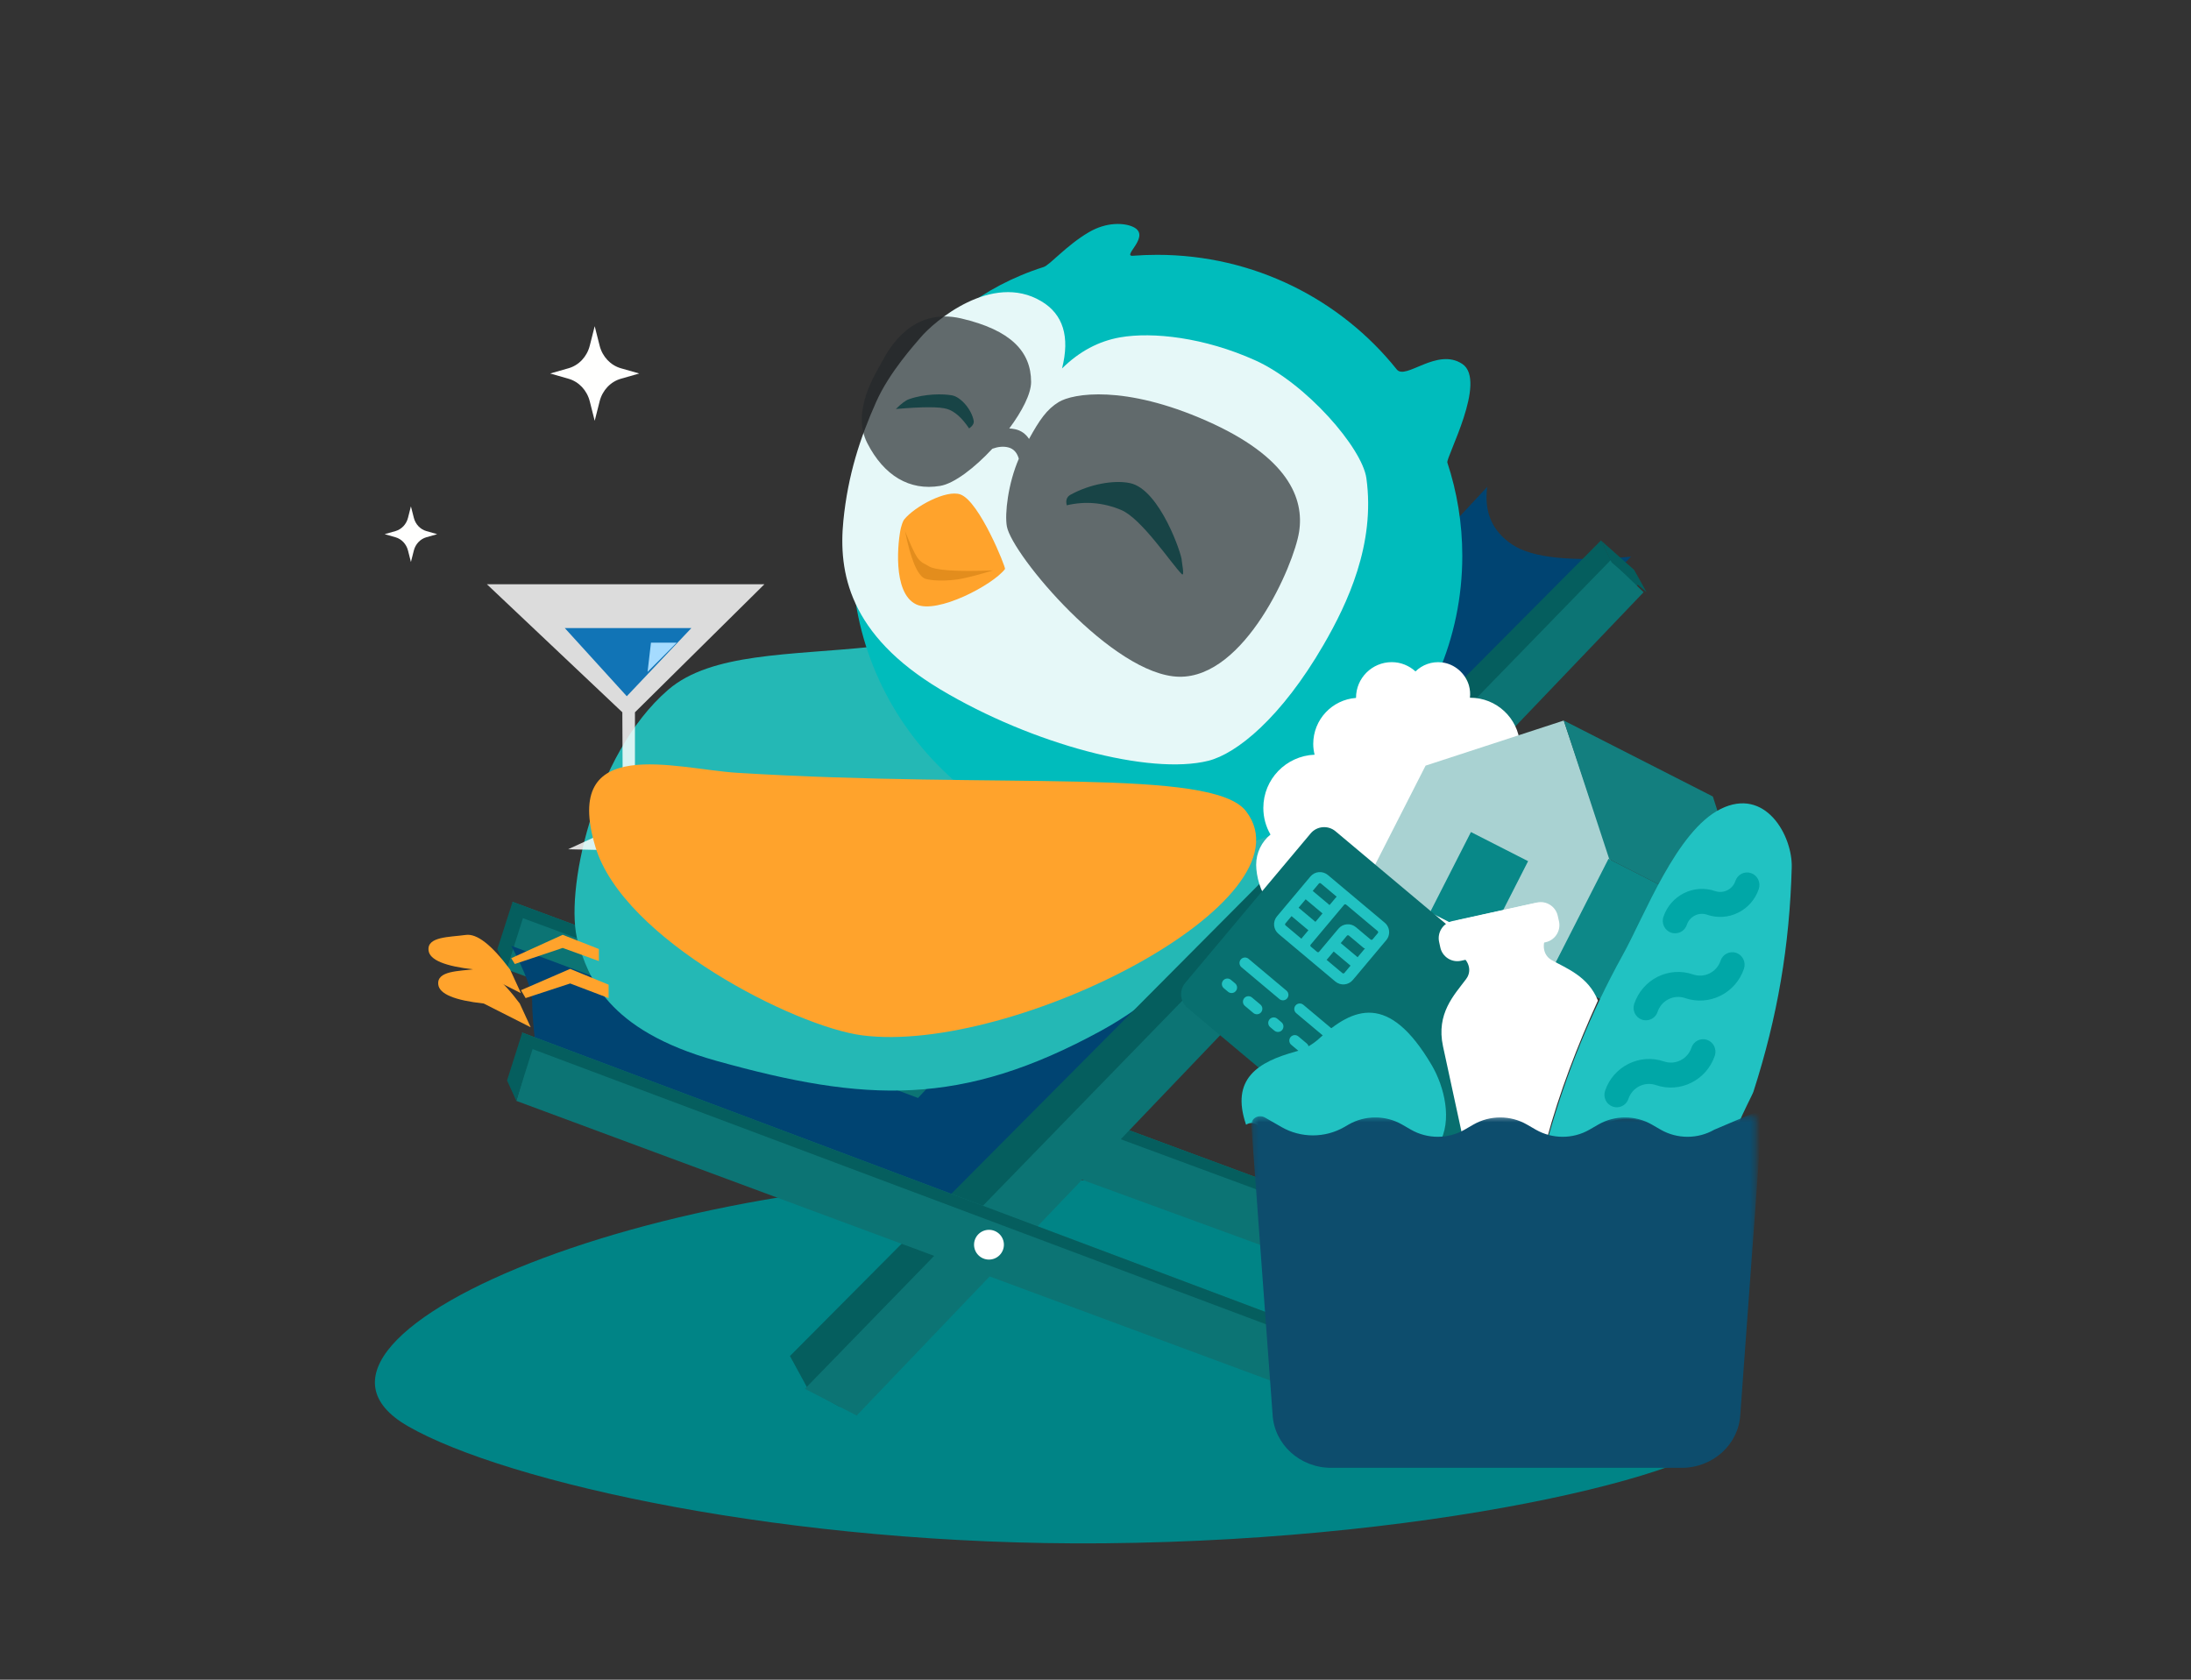 <svg xmlns="http://www.w3.org/2000/svg" xmlns:xlink="http://www.w3.org/1999/xlink" width="450" height="345" viewBox="0 0 450 345">
    <rect x="0" y="0" width="450" height="345" fill="#333333" stroke="none"/>
    <defs>
        <path id="pys7o69yua" d="M0.209 0.293L103.624 0.293 103.624 75.968 0.209 75.968z"/>
    </defs>
    <g fill="none" fill-rule="evenodd">
        <g>
            <g>
                <path fill="#008486" d="M355.99 292.943c.811-14.63-45.682-43.898-129.313-50.235-83.63-6.336-175.681 31.422-142.871 50.235 20.16 11.56 78.19 24.605 142.871 24.04 71.605-.628 128.849-15.679 129.313-24.04z" transform="translate(-100 -252) translate(100 252)"/>
                <path fill="#FFFFFE" d="M83.798 106.355l.599-2.355.599 2.355c.338 1.33 1.319 2.367 2.574 2.725l2.224.634-2.224.634c-1.255.358-2.236 1.397-2.574 2.726l-.6 2.355-.598-2.355c-.338-1.33-1.319-2.368-2.574-2.726L79 109.714l2.224-.634c1.255-.358 2.236-1.396 2.574-2.725M121.129 71.003L122.143 67l1.014 4.003c.573 2.26 2.235 4.025 4.362 4.634l3.767 1.077-3.767 1.078c-2.127.609-3.79 2.374-4.362 4.634l-1.014 4.003-1.014-4.003c-.573-2.26-2.234-4.025-4.361-4.634L113 76.714l3.768-1.077c2.127-.609 3.788-2.374 4.36-4.634" transform="translate(-100 -252) translate(100 252)"/>
                <g>
                    <g transform="translate(-100 -252) translate(100 252) translate(88 46) translate(14 139)">
                        <path fill="#0C7474" d="M3.218 0.215L171.372 62.506 173.779 65.851 167.928 74.748 2.052 14.114 5.149 3.497z"/>
                        <path fill="#055E5E" d="M3.218 0.215L171.372 62.506 173.779 65.851 5.149 3.497z"/>
                        <path fill="#055E5E" d="M3.265 0.271L0.143 9.96 2.052 14.114 5.415 3.557z"/>
                        <ellipse cx="99.54" cy="43.351" fill="#FFF" rx="3.079" ry="3.024"/>
                    </g>
                    <path fill="#004472" d="M247 68.338c-12.117 1.095-20.242.272-24.375-2.468-4.134-2.74-5.856-6.696-5.167-11.87L100.55 179.516 17 148.256c2.867 5.38 4.3 9.234 4.3 11.562 0 2.328.29 5.754.866 10.278L112.063 204 247 68.338z" transform="translate(-100 -252) translate(100 252) translate(88 46)"/>
                    <path fill="#24B8B5" d="M96.11 81c-1.584 3.713-3.296 5.665-5.136 5.858-16.677 1.743-32.901 1.193-41.742 8.817-15.456 13.327-21.432 42.11-18.518 51.824 2.081 6.942 5.751 18.062 28.416 24.387 30.643 8.552 50.279 9.533 79.041-6.194 19.175-10.485 38.784-33.316 58.829-68.493L96.11 81z" transform="translate(-100 -252) translate(100 252) translate(88 46)"/>
                    <path fill="#00BCBC" d="M149.667 130c34.61 0 62.667-27.682 62.667-61.83 0-6.69-1.077-13.131-3.069-19.166-.332-1.005 8.248-16.799 3.069-20.255-5.18-3.456-11.64 3.405-13.456 1.135C187.4 15.544 169.623 6.34 149.667 6.34c-1.675 0-3.335.065-4.978.192-2.404.187 3.928-4.144 0-5.945-1.745-.8-5.324-1.072-9.035 1.098-4.64 2.713-8.015 6.747-9.312 7.16C101.144 16.854 87 40.644 87 68.17c0 34.148 28.057 61.83 62.667 61.83z" transform="translate(-100 -252) translate(100 252) translate(88 46)"/>
                    <path fill="#E6F8F8" d="M130.13 29.676c1.65-6.531.23-11.133-4.262-13.805-10.18-6.055-22.107 4.248-24.766 7.416-1.217 1.45-6.405 7.116-9.133 13.225-3.295 7.378-5.82 15-6.755 24.463-1.037 10.495 1.09 23.377 19.976 34.657 18.885 11.28 42.977 17.612 54.956 14.635 5.84-1.451 15.006-8.825 23.723-23.879 4.86-8.393 10.65-20.633 8.767-34.17-.864-6.208-12.371-19.494-22.838-24.213-10.467-4.718-21.074-5.878-27.722-4.718-4.431.773-8.413 2.902-11.945 6.389z" transform="translate(-100 -252) translate(100 252) translate(88 46)"/>
                    <g>
                        <path fill="#FFA32C" d="M13.247.553C10.344-.485 3.81 3.077 1.72 5.685c-.327.408-.607 1.404-.685 1.724C.46 9.793-.847 20.75 4.178 23.135c4.322 2.052 15.772-4.008 18.237-7.266.2-.264-5.242-13.912-9.168-15.316z" transform="translate(-100 -252) translate(100 252) translate(88 46) translate(96 55)"/>
                        <path fill="#E38D1D" d="M1.884 8.105c1.147 5.646 2.466 8.873 3.957 9.682.412.224 2.802.771 6.84.216 1.352-.186 3.783-.801 7.292-1.845-7.494.295-11.922-.006-13.284-.904-.683-.45-1.52-.606-2.328-1.804-.535-.793-1.36-2.575-2.477-5.345z" transform="translate(-100 -252) translate(100 252) translate(88 46) translate(96 55)"/>
                    </g>
                    <path fill="#008181" d="M111.044 42c.724-.52 1.037-1.047.938-1.584-.435-2.363-2.687-4.892-4.449-5.213-1.81-.33-5.502-.377-8.846.79-.679.236-1.574.908-2.687 2.015 5.511-.48 9.031-.48 10.56 0 1.527.482 3.022 1.812 4.484 3.992zM131.1 57.785c-.266-1.023-.002-1.75.793-2.184 3.978-2.17 8.862-3.058 12.18-2.375 6.188 1.272 10.742 14.95 10.638 15.89-.024.221.662 3.455 0 2.795-2.16-2.156-8.245-11.424-12.458-13.174-3.669-1.525-7.386-1.842-11.153-.952z" transform="translate(-100 -252) translate(100 252) translate(88 46)"/>
                    <path fill="#24282B" d="M109.43 19.409c10.157 2.373 14.343 6.787 14.343 13.05 0 2.423-1.85 6.003-4.483 9.545.346.01.733.06 1.162.147 1.215.25 2.181.916 2.9 2.001 2.129-3.865 3.635-6.084 6.103-7.581 2.927-1.775 13.488-3.58 30.328 3.852 16.84 7.431 20.113 15.976 19.03 22.838-1.084 6.862-11.105 30.001-24.661 29.737-13.557-.265-34.304-25.068-35.356-30.88-.468-2.587.244-8.79 2.454-13.896-.369-1.293-1.1-2.073-2.194-2.34-.97-.239-2.05-.143-3.241.285-3.663 3.937-7.828 7.146-10.715 7.632-6.3 1.062-11.558-2.122-14.957-8.756-3.398-6.634 1.732-14.383 3.084-16.886 1.353-2.502 6.045-11.12 16.202-8.748z" opacity=".682" transform="translate(-100 -252) translate(100 252) translate(88 46)"/>
                    <path fill="#FFF" d="M12 74L39.82 100.298 39.934 123.261 28.677 128.431 54.264 129 42.411 123.261 42.411 100.299 69 74z" opacity=".828" transform="translate(-100 -252) translate(100 252) translate(88 46)"/>
                    <path fill="#1174B6" d="M28 83L40.733 97 54 83z" transform="translate(-100 -252) translate(100 252) translate(88 46)"/>
                    <path fill="#FFA32C" d="M167.917 120.616c-6.949-9.023-50.343-4.542-104.502-7.886-12.658-.781-36.158-8.21-29.13 15.197 5.725 19.063 40.988 36.937 54.81 38.728 30.794 3.99 93.055-27.56 78.822-46.04z" transform="translate(-100 -252) translate(100 252) translate(88 46)"/>
                    <path fill="#A5DBFF" d="M45.699 86L51 86 45 92z" transform="translate(-100 -252) translate(100 252) translate(88 46)"/>
                    <g>
                        <g>
                            <path fill="#055E5E" d="M166.573 0L0 167.518 3.669 174.253 10.219 177.969 174.301 8.906 168.813 4.493z" transform="translate(-100 -252) translate(100 252) translate(88 46) translate(16 65) translate(58.247)"/>
                            <path fill="#0C7474" d="M3.066 174.253L13.703 179.742 175.322 10.641 168.533 4.075z" transform="translate(-100 -252) translate(100 252) translate(88 46) translate(16 65) translate(58.247)"/>
                            <path fill="#055E5E" d="M166.565 0L173.382 6.052 175.941 10.641 168.774 4.529z" transform="translate(-100 -252) translate(100 252) translate(88 46) translate(16 65) translate(58.247)"/>
                        </g>
                        <g transform="translate(-100 -252) translate(100 252) translate(88 46) translate(16 65) translate(0 100.85)">
                            <path fill="#0C7474" d="M3.204 0.217L170.652 63.158 173.048 66.538 167.222 75.528 2.044 14.262 5.127 3.533z"/>
                            <path fill="#055E5E" d="M3.204 0.217L170.652 63.158 173.048 66.538 5.127 3.533z"/>
                            <path fill="#055E5E" d="M3.252 0.274L0.142 10.063 2.044 14.262 5.392 3.594z"/>
                            <ellipse cx="99.121" cy="43.803" fill="#FFF" rx="3.066" ry="3.056"/>
                        </g>
                    </g>
                    <path fill="#FFA32C" d="M37 156.245L29.11 153 19 157.382 19.952 159 29.11 156 37 159zM18.754 160.118c-3.767-5.04-6.792-7.404-9.077-7.09-3.427.469-8.021.32-7.657 3.211.244 1.928 3.357 3.22 9.34 3.879L21 165l-2.246-4.882zM35 148.917L27.567 146 17 150.808 17.736 152 27.567 148.697 35 151.395z" transform="translate(-100 -252) translate(100 252) translate(88 46)"/>
                    <path fill="#FFA32C" d="M16.754 153.118c-3.767-5.04-6.792-7.404-9.077-7.09-3.427.469-8.021.32-7.657 3.211.244 1.928 3.357 3.22 9.34 3.879L19 158l-2.246-4.882z" transform="translate(-100 -252) translate(100 252) translate(88 46)"/>
                </g>
                <g>
                    <path fill="#FFF" d="M61.96 7.31h-.056c.096-.801.041-1.653-.211-2.543C60.957 2.277 58.75.361 56.16.054c-2.113-.252-4.063.505-5.438 1.85C49.427.734 47.73 0 45.846 0c-4.05 0-7.337 3.275-7.337 7.31v.037c-4.915.362-8.79 4.448-8.79 9.454 0 .76.105 1.49.28 2.209-5.866.241-10.528 5.033-10.528 10.929 0 1.997.533 3.861 1.47 5.473C19.15 36.874 18 39.114 18 41.615c0 2.276.905 5.804 2.444 7.266C27.042 43.503 34.05 60 42.21 74.35c2.712 4.765 32.001-.306 34.338 2.649 2.66-2.382 4.384-43.878 4.45-47.524.119-5.845-3.606-10.838-8.819-12.661-.373-5.313-4.809-9.505-10.22-9.505z" transform="translate(-100 -252) translate(100 252) translate(240 136)"/>
                    <g>
                        <path fill="#A9D2D2" d="M42.161 47.56L0 47.56 0 21.138 21.081 0 42.904 21.381z" transform="translate(-100 -252) translate(100 252) translate(240 136) rotate(27 26.155 131.15)"/>
                        <path fill="#0D8888" d="M42.161 47.56L76.417 47.56 76.417 21.138 42.161 21.138z" transform="translate(-100 -252) translate(100 252) translate(240 136) rotate(27 26.155 131.15)"/>
                        <path fill="#137F7F" d="M57.416 1.982L55.45 0 21.081 0 42.346 21.138 76.417 21.138z" transform="translate(-100 -252) translate(100 252) translate(240 136) rotate(27 26.155 131.15)"/>
                        <path fill="#088888" d="M14.493 47.56L27.668 47.56 27.668 29.064 14.493 29.064z" transform="translate(-100 -252) translate(100 252) translate(240 136) rotate(27 26.155 131.15)"/>
                    </g>
                    <g>
                        <path fill="#E3E2E1" d="M34.385 12.063L39.866 12.063 39.866 8.419 34.385 8.419z" transform="translate(-100 -252) translate(100 252) translate(240 136) rotate(40 -28.758 59.498)"/>
                        <path fill="#086F6F" d="M61.903 47.33H3.635C1.627 47.33 0 45.706 0 43.703V3.625C0 1.623 1.627 0 3.635 0h58.268c2.003 0 3.63 1.623 3.63 3.625v40.078c0 2.003-1.627 3.627-3.63 3.627" transform="translate(-100 -252) translate(100 252) translate(240 136) rotate(40 -28.758 59.498)"/>
                        <path fill="#21C2C2" d="M7.912 37.183c.623 0 1.125.507 1.125 1.128 0 .58-.437 1.06-1.002 1.121l-.123.007H6.781c-.624 0-1.131-.506-1.131-1.128 0-.58.441-1.06 1.008-1.122l.123-.006h1.131zm6.774 0c.63 0 1.131.507 1.131 1.128 0 .58-.436 1.06-1.007 1.121l-.124.007H12.43c-.624 0-1.13-.506-1.13-1.128 0-.58.44-1.06 1.007-1.122l.123-.006h2.256zm5.65 0c.63 0 1.131.507 1.131 1.128 0 .58-.436 1.06-1.007 1.121l-.124.007h-1.124c-.63 0-1.132-.506-1.132-1.128 0-.58.437-1.06 1.007-1.122l.125-.006h1.124zm6.78 0c.625 0 1.132.507 1.132 1.128 0 .58-.442 1.06-1.008 1.121l-.123.007H24.86c-.63 0-1.131-.506-1.131-1.128 0-.58.437-1.06 1.007-1.122l.124-.006h2.256zm5.325.33c.204.215.325.506.325.798 0 .291-.121.588-.325.804-.216.197-.508.324-.806.324-.292 0-.585-.127-.8-.324-.203-.216-.324-.513-.324-.804 0-.292.121-.583.325-.797.402-.419 1.175-.419 1.605 0zM16.95 31.549c.623 0 1.131.507 1.131 1.128 0 .582-.443 1.06-1.008 1.122l-.123.007H6.78c-.624 0-1.131-.506-1.131-1.129 0-.58.441-1.06 1.008-1.121l.123-.007h10.168zm14.686 0c.63 0 1.131.507 1.131 1.128 0 .582-.437 1.06-1.007 1.122l-.124.007H21.467c-.623 0-1.131-.506-1.131-1.129 0-.58.443-1.06 1.008-1.121l.123-.007h10.168zM23.443 7.89c.449 0 .87.117 1.236.321l.135.08c.704.452 1.172 1.24 1.172 2.135v1.685h-.002l.001 5.902v3.109c0 1.403-1.14 2.543-2.542 2.543H8.2c-1.407 0-2.55-1.14-2.55-2.543V10.426c0-1.398 1.143-2.536 2.55-2.536h15.244zM12.43 19.158H7.911l.001 1.964c0 .16.126.286.287.286h4.247c-.01-.094-.016-.189-.016-.286v-1.964zm11.014-9.018H14.98c-.16 0-.293.132-.293.286v10.696c0 .16.133.286.293.286h1.683c.16 0 .287-.127.287-.286v-6.185c0-1.403 1.142-2.54 2.55-2.54h3.944c.154 0 .287-.133.287-.286v-1.685c0-.062-.022-.12-.057-.168-.053-.07-.138-.118-.23-.118zm.286 9.018h-4.518v1.964c0 .097-.005.192-.015.286h4.247c.154 0 .287-.127.287-.286v-1.964zm0-4.623c-.117.074-.212.11-.286.11h-3.945c-.16 0-.286.133-.286.292v1.965h4.517v-2.367zm-11.3.11H7.911v2.257h4.518v-2.257zm.017-4.505H8.2c-.161 0-.287.132-.287.286v1.97h4.517l.001-1.97c0-.097.006-.192.016-.286z" transform="translate(-100 -252) translate(100 252) translate(240 136) rotate(40 -28.758 59.498)"/>
                    </g>
                    <path fill="#21C2C2" d="M88.446 95.42c3.468-2.022 7.54-2.168 11.008-.146l1.874 1.078c3.468 2.009 8.025 2.278 11.493.27l4.266-1.803c.77-2.107 2.83-5.937 3.047-6.606 4.944-15.359 7.428-29.94 7.862-46.053.18-6.483-5.378-16.6-14.61-11.998-9.067 4.509-15.562 21.816-20.12 30.031C86.78 71.883 81.645 84.576 78 97.53c2.771.669 6.074.554 8.618-.909l1.828-1.201zM21.541 96.959c4.07 2.35 9.164 2.35 13.233 0l.913-.532c3.477-2.005 7.826-2.005 11.302 0l1.879 1.09c2.046 1.174 4.376 1.646 6.67 1.434 2.835-4.775 1.116-11.776-1.497-16.203-8.788-14.918-16.1-11.875-23.142-5.406-1.35 1.238-2.998 2.153-4.8 2.648-7.725 2.115-13.412 5.589-10.17 15.028.567-.396 1.365-.507 2.06-.098l3.552 2.039z" transform="translate(-100 -252) translate(100 252) translate(240 136)"/>
                    <g>
                        <path fill="#00A7A7" d="M36.059 48.427c-.273 0-.545-.038-.817-.138-1.324-.451-2.027-1.903-1.584-3.243 1.694-5.033 7.113-7.725 12.088-6.036 2.325.802 4.861-.461 5.653-2.817.444-1.35 1.881-2.064 3.214-1.616 1.324.465 2.03 1.917 1.584 3.257-1.694 5.032-7.113 7.737-12.085 6.036-2.324-.802-4.861.46-5.653 2.817-.358 1.077-1.35 1.74-2.4 1.74M42.047 30.561c-.26 0-.545-.038-.817-.125-1.324-.464-2.03-1.916-1.583-3.256.83-2.443 2.536-4.42 4.81-5.558 2.277-1.129 4.865-1.304 7.274-.478 2.34.802 4.862-.461 5.654-2.83.446-1.34 1.894-2.051 3.217-1.603 1.324.465 2.03 1.917 1.583 3.257-1.694 5.032-7.112 7.737-12.084 6.036-1.128-.388-2.34-.315-3.405.224-1.06.525-1.865 1.451-2.248 2.593-.361 1.077-1.337 1.74-2.4 1.74M48.045 12.692c-.272 0-.544-.035-.817-.125-1.323-.462-2.04-1.913-1.583-3.253 1.472-4.42 6.235-6.789 10.603-5.298.842.288 1.732.227 2.511-.16.792-.392 1.387-1.077 1.669-1.917.447-1.34 1.881-2.068 3.217-1.603 1.324.452 2.03 1.904 1.584 3.256-.728 2.138-2.226 3.87-4.218 4.856-2.005 1.003-4.282 1.154-6.398.427-1.72-.59-3.584.336-4.167 2.09-.358 1.064-1.35 1.727-2.4 1.727" transform="translate(-100 -252) translate(100 252) translate(240 136) translate(56 43)"/>
                        <path fill="#FFF" d="M.37 35.895L4.292 54.01l1.805-1.09c3.341-2.042 7.522-2.042 10.863 0l1.805 1.09c1.473.888 2.86 1.189 2.86 1.189 2.635-9.805 6.366-19.489 10.562-28.691-1.966-4.958-6.445-6.605-9.489-8.307-.022 0-.035-.013-.047-.026-1.932-1.112-2.043-3.778-.596-5.471.57-.676.83-1.59.63-2.516l-.307-1.414c-.335-1.554-1.868-2.554-3.413-2.218L3.572 9.964c-1.545.337-2.524 1.891-2.188 3.456l.31 1.413c.197.94.84 1.667 1.657 2.029 1.88.814 3.018 2.93 2.065 4.76-.099.16-.197.337-.32.5-2.4 3.218-6.173 7.035-4.725 13.773z" transform="translate(-100 -252) translate(100 252) translate(240 136) translate(56 43)"/>
                    </g>
                    <g>
                        <path fill="#FFF" d="M60.469 8.521l-17.393 3.816c-1.924.422-3.836-.806-4.256-2.738l-.247-1.138c-.42-1.936.803-3.855 2.727-4.277L58.692.368c1.912-.422 3.827.818 4.248 2.738l.259 1.152c.417 1.922-.816 3.841-2.73 4.263" transform="translate(-100 -252) translate(100 252) translate(240 136) translate(17 49)"/>
                        <g transform="translate(-100 -252) translate(100 252) translate(240 136) translate(17 49) translate(0 44.018)">
                            <mask id="o57kvnvmib" fill="#fff">
                                <use xlink:href="#pys7o69yua"/>
                            </mask>
                            <path fill="#0D4D6D" d="M104.918.064l-4.485 61.452c-.324 6.139-5.623 10.948-12.035 10.948H16.406c-6.41 0-11.707-4.81-12.034-10.948L.002 2.076C-.07.687 1.52-.224 2.77.497l3.446 1.977c3.969 2.277 8.915 2.277 12.871 0l.888-.516c3.395-1.943 7.614-1.943 10.996 0l1.827 1.056c3.396 1.943 7.614 1.943 10.996 0l1.827-1.056c3.395-1.943 7.614-1.943 10.996 0l1.828 1.056c3.395 1.943 7.613 1.943 10.995 0l1.828-1.056c3.394-1.943 7.613-1.943 10.995 0l1.828 1.056c3.394 1.943 7.613 1.943 10.995 0l8.691-3.692c.552-.24 1.164.168 1.142.743" mask="url(#o57kvnvmib)"/>
                        </g>
                    </g>
                </g>
            </g>
        </g>
    </g>
</svg>
